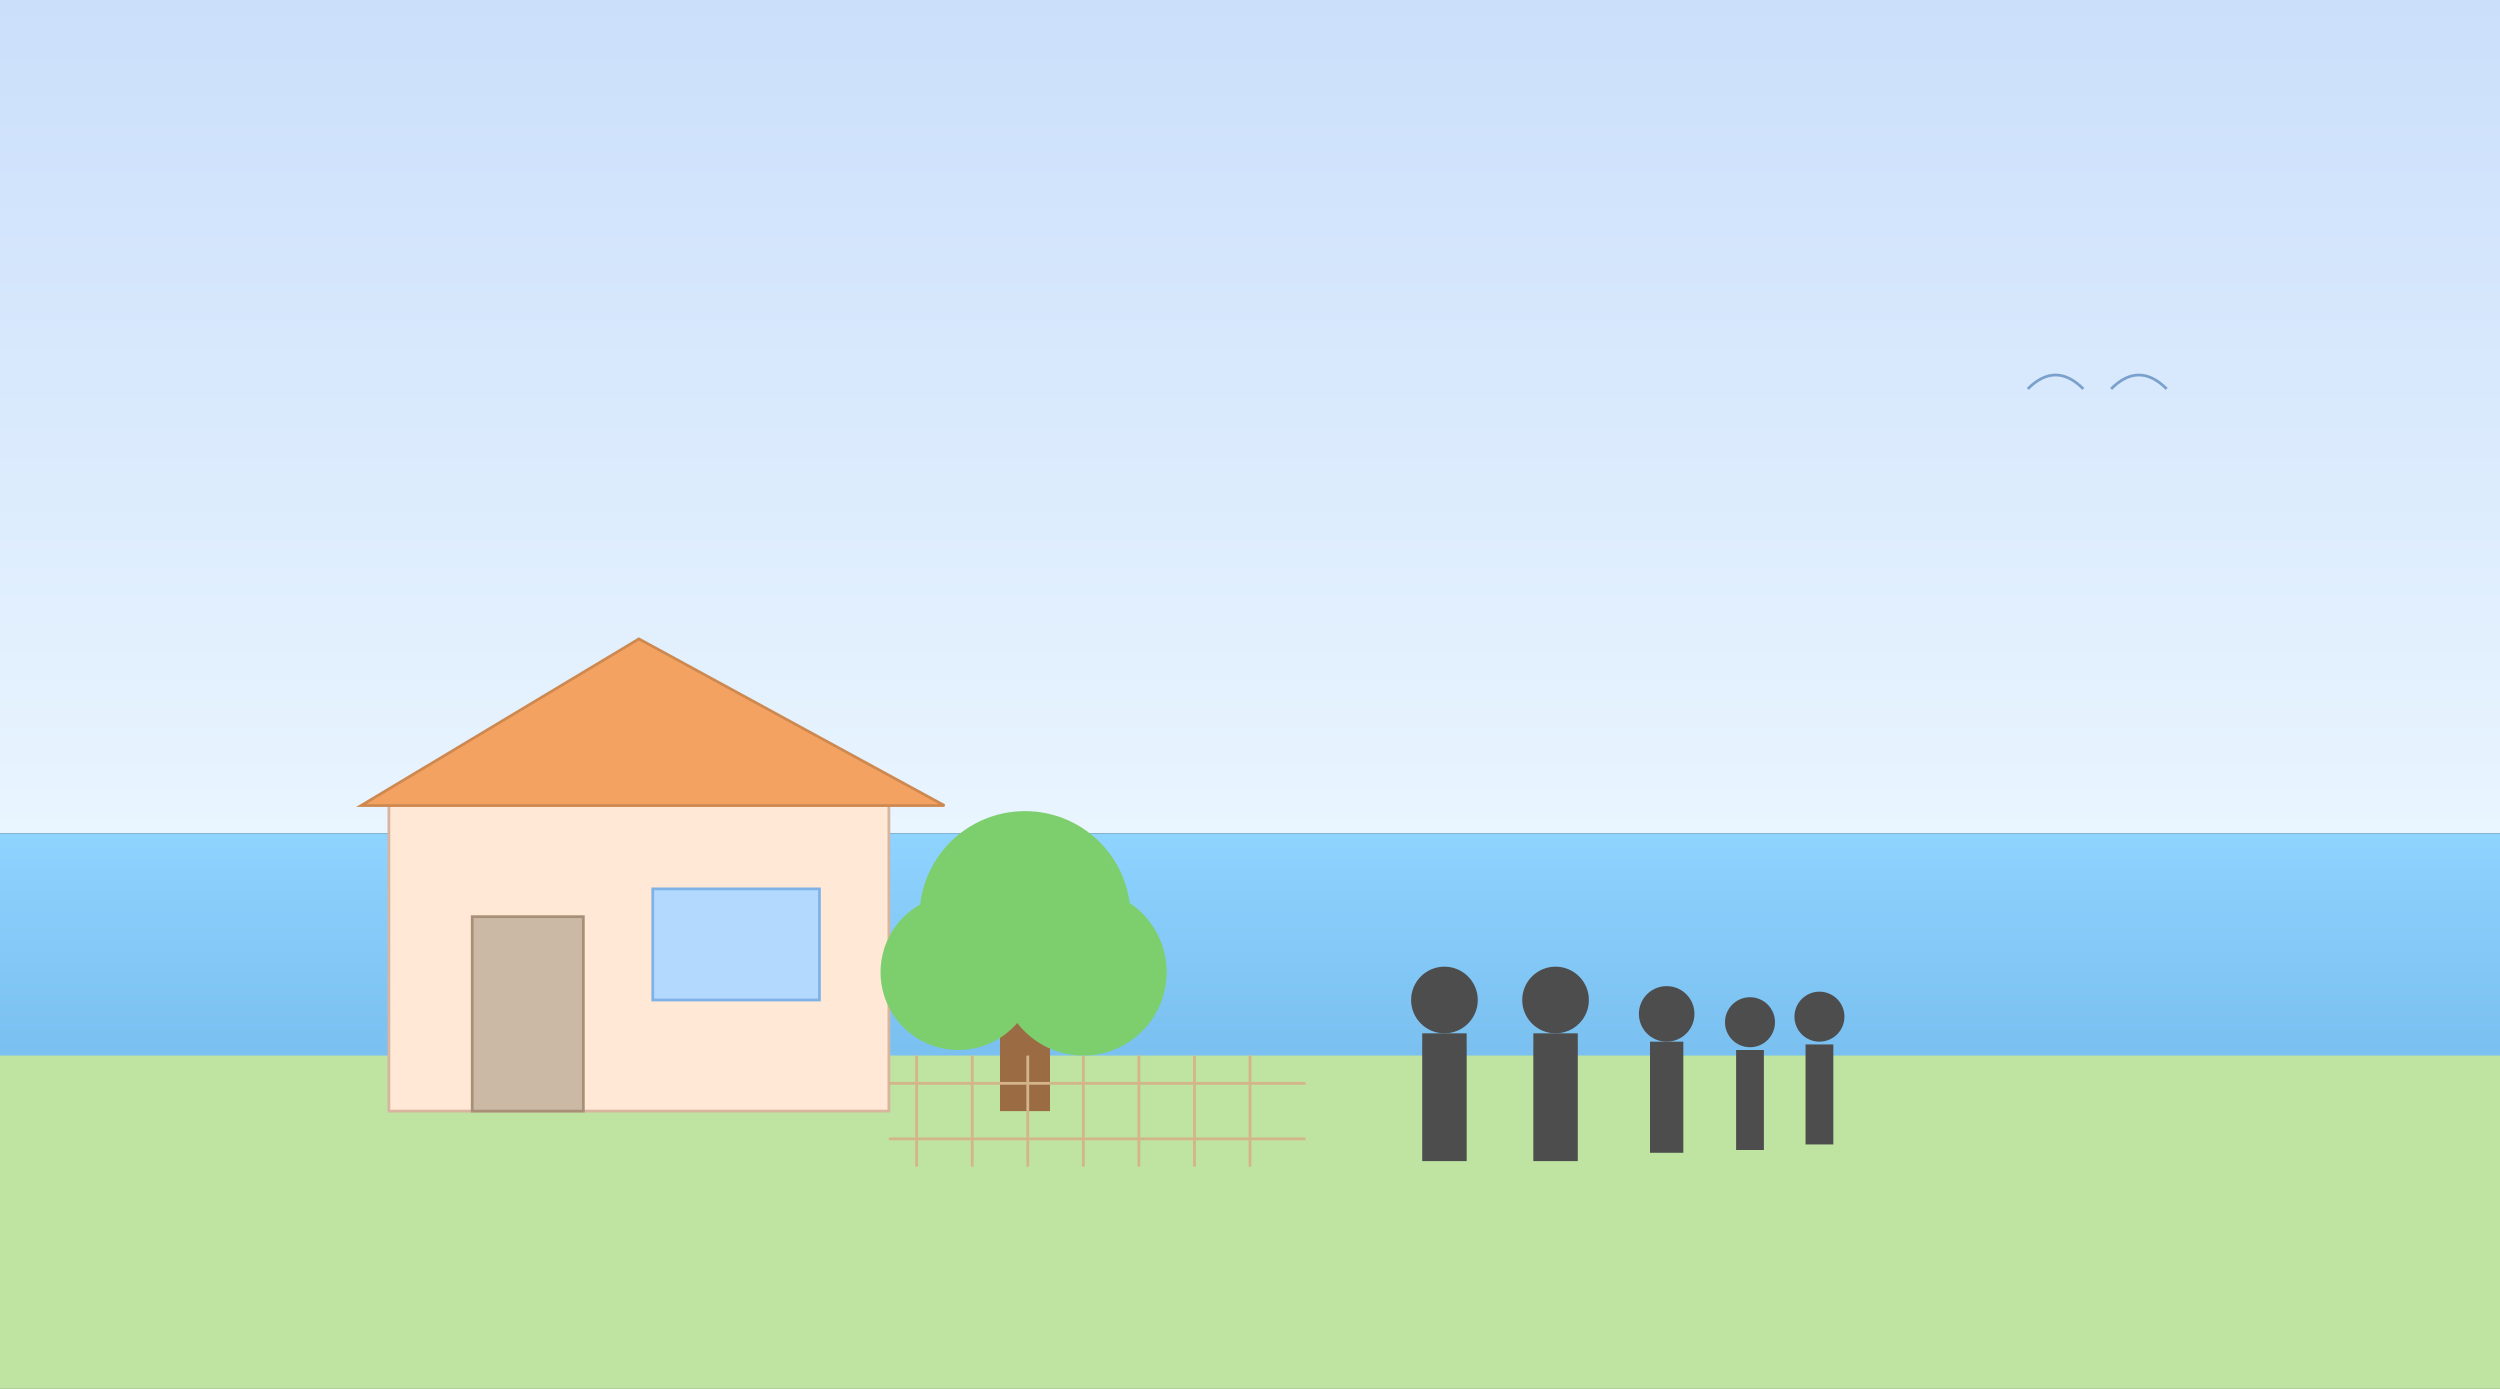 <svg xmlns="http://www.w3.org/2000/svg" viewBox="0 0 900 500">
  <rect x="0" y="0" width="900" height="500" fill="#333333" stroke="none"/>
  <defs>
    <linearGradient id="sky" x1="0" x2="0" y1="0" y2="1">
      <stop offset="0%" stop-color="#cbdffb"/>
      <stop offset="100%" stop-color="#e9f5ff"/>
    </linearGradient>
    <linearGradient id="water" x1="0" x2="0" y1="0" y2="1">
      <stop offset="0%" stop-color="#8fd3ff"/>
      <stop offset="100%" stop-color="#6fb6e8"/>
    </linearGradient>
  </defs>
  <rect width="900" height="300" fill="url(#sky)"/>
  <rect y="300" width="900" height="120" fill="url(#water)"/>
  <rect y="380" width="900" height="120" fill="#bfe3a1"/>
  <rect x="140" y="290" width="180" height="110" fill="#ffe8d6" stroke="#d8b59e"/>
  <polygon points="130,290 230,230 340,290" fill="#f4a261" stroke="#ce8950"/>
  <rect x="170" y="330" width="40" height="70" fill="#ccb9a5" stroke="#a89078"/>
  <rect x="235" y="320" width="60" height="40" fill="#b3d9ff" stroke="#7fb3e6"/>
  <rect x="360" y="340" width="18" height="60" fill="#9b6b43"/>
  <circle cx="369" cy="330" r="38" fill="#7dcf6e"/>
  <circle cx="390" cy="350" r="30" fill="#7dcf6e"/>
  <circle cx="345" cy="350" r="28" fill="#7dcf6e"/>
  <g fill="#4d4d4d">
    <circle cx="520" cy="360" r="12"/><rect x="512" y="372" width="16" height="46"/>
    <circle cx="560" cy="360" r="12"/><rect x="552" y="372" width="16" height="46"/>
    <circle cx="600" cy="365" r="10"/><rect x="594" y="375" width="12" height="40"/>
    <circle cx="630" cy="368" r="9"/><rect x="625" y="378" width="10" height="36"/>
    <circle cx="655" cy="366" r="9"/><rect x="650" y="376" width="10" height="36"/>
  </g>
  <g stroke="#d4b48a" fill="none">
    <line x1="320" y1="390" x2="470" y2="390"/>
    <line x1="320" y1="410" x2="470" y2="410"/>
    <line x1="330" y1="380" x2="330" y2="420"/>
    <line x1="350" y1="380" x2="350" y2="420"/>
    <line x1="370" y1="380" x2="370" y2="420"/>
    <line x1="390" y1="380" x2="390" y2="420"/>
    <line x1="410" y1="380" x2="410" y2="420"/>
    <line x1="430" y1="380" x2="430" y2="420"/>
    <line x1="450" y1="380" x2="450" y2="420"/>
  </g>
  <path d="M730,140 q10,-10 20,0 M760,140 q10,-10 20,0" stroke="#7aa1cc" fill="none"/>
</svg>